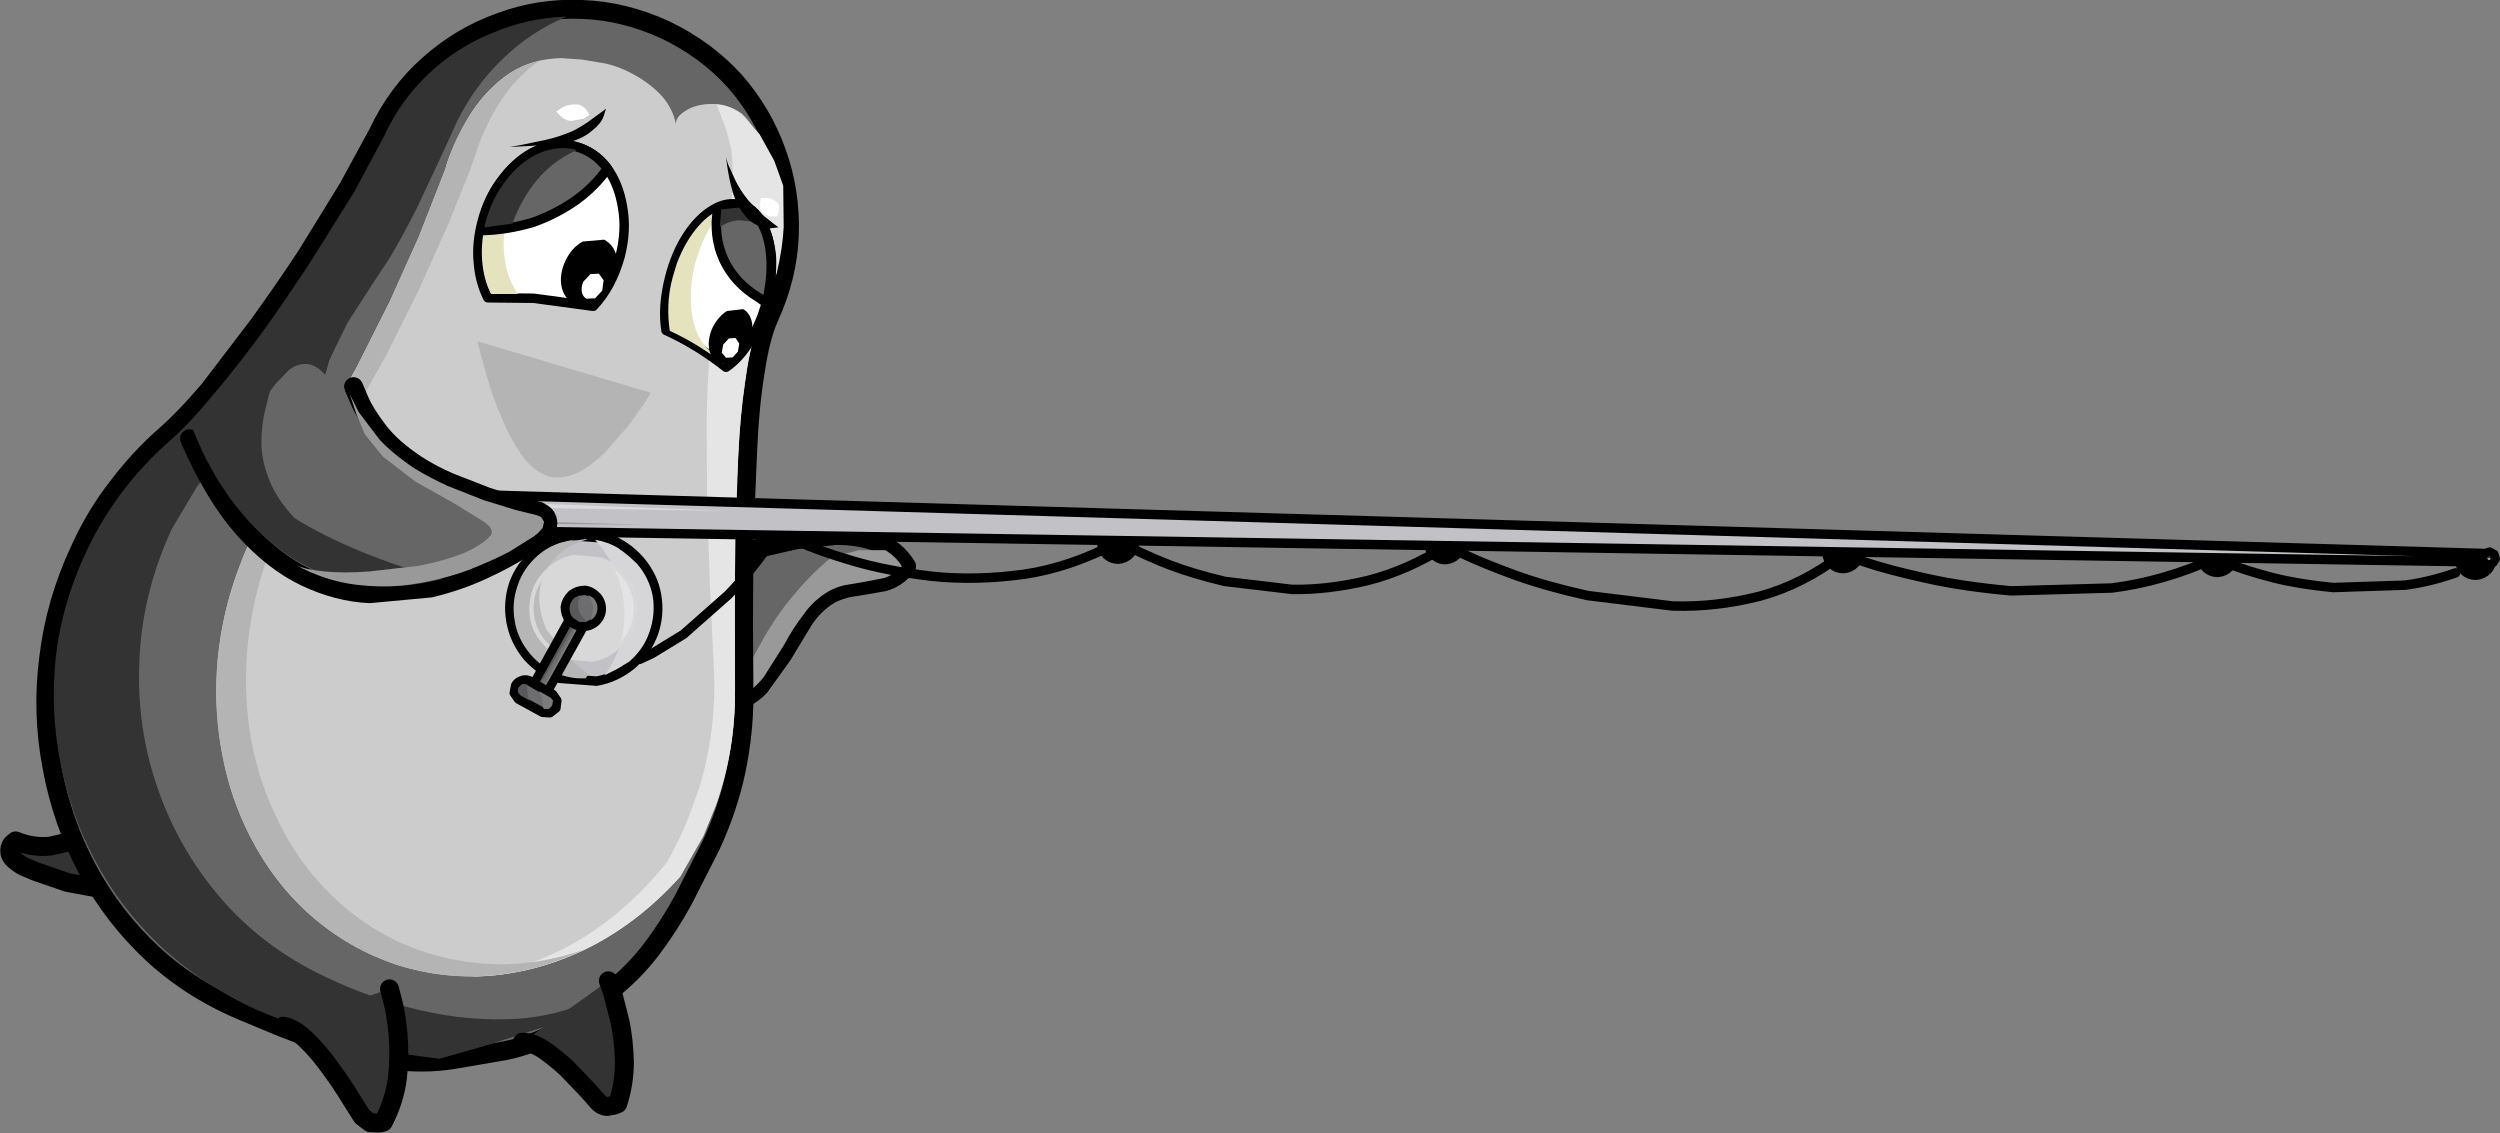 <?xml version="1.0" encoding="UTF-8" standalone="no"?>
<svg xmlns:xlink="http://www.w3.org/1999/xlink" height="119.85px" width="264.45px" xmlns="http://www.w3.org/2000/svg">
  <rect width="100%" height="100%" fill="#808080" stroke="none"/>
  <g transform="matrix(1, 0, 0, 1, 51.6, 62.2)">
    <path d="M28.65 -4.2 L32.6 -5.1 36.7 -5.55 Q39.15 -5.6 41.2 -4.85 43.15 -4.15 44.3 -2.3 43.3 -1.05 41.9 -0.65 L39.0 -0.15 Q37.55 0.0 36.25 0.65 34.55 1.65 33.4 3.4 L31.2 7.05 28.8 10.4 Q27.45 11.85 25.5 12.15 22.7 12.5 21.25 11.35 19.75 10.25 19.35 8.3 18.95 6.3 19.35 4.15 19.75 1.85 20.4 0.5 21.05 -0.85 22.25 -1.65 23.45 -2.5 25.5 -3.2 L28.65 -4.2" fill="#666666" fill-rule="evenodd" stroke="none"/>
    <path d="M28.65 -4.2 L25.5 -3.2 Q23.45 -2.5 22.25 -1.65 21.05 -0.85 20.4 0.5 19.75 1.85 19.35 4.15 18.95 6.3 19.35 8.3 19.75 10.25 21.25 11.35 22.7 12.5 25.5 12.15 27.45 11.85 28.8 10.4 L31.2 7.05 33.4 3.4 Q34.55 1.65 36.25 0.65 37.55 0.0 39.0 -0.15 L41.9 -0.65 Q43.3 -1.05 44.3 -2.3 43.15 -4.15 41.2 -4.85 39.15 -5.6 36.7 -5.55 L32.6 -5.1 28.65 -4.2" fill="none" stroke="#000000" stroke-linecap="round" stroke-linejoin="round" stroke-width="2.0"/>
    <path d="M39.55 -0.6 L37.75 -0.3 Q36.85 -0.1 36.05 0.35 34.5 1.25 33.4 2.8 32.25 4.3 31.35 6.0 L29.2 9.4 Q28.0 10.95 26.4 11.6 27.25 8.65 28.85 5.9 30.4 3.05 32.35 0.75 34.3 -1.6 36.3 -3.2 L39.2 -4.0 42.05 -4.0 Q43.15 -3.35 43.8 -2.3 43.0 -1.4 41.9 -1.05 L39.55 -0.6" fill="#999999" fill-rule="evenodd" stroke="none"/>
    <path d="M-36.9 31.25 Q-38.35 32.05 -40.4 31.9 L-44.45 31.15 -47.8 30.0 -49.2 29.4 Q-50.45 28.65 -50.55 28.05 -50.65 27.45 -50.35 27.1 L-49.95 26.75 Q-48.15 27.5 -46.25 27.3 L-43.05 26.55 -41.7 26.0 -36.9 31.25" fill="#333333" fill-rule="evenodd" stroke="none"/>
    <path d="M-41.7 26.0 L-43.05 26.55 -46.25 27.3 Q-48.15 27.5 -49.95 26.75 L-50.35 27.1 Q-50.65 27.45 -50.55 28.05 -50.45 28.65 -49.2 29.4 L-47.8 30.0 -44.45 31.15 -40.4 31.9 Q-38.35 32.05 -36.9 31.25" fill="none" stroke="#000000" stroke-linecap="round" stroke-linejoin="round" stroke-width="2.0"/>
    <path d="M9.95 -61.2 Q14.4 -61.05 18.75 -59.05 23.05 -57.0 26.1 -53.65 29.05 -50.3 30.55 -46.1 32.05 -41.95 31.9 -37.4 31.75 -32.95 29.75 -28.6 28.85 -26.6 28.3 -22.95 27.7 -19.35 27.5 -14.75 L27.1 -5.35 27.05 3.8 27.1 11.35 Q27.1 15.35 26.25 19.4 25.4 23.35 23.6 27.25 L20.7 32.95 Q19.15 35.8 17.25 38.3 15.35 40.75 13.05 42.55 10.05 45.5 7.3 46.95 4.5 48.4 1.8 48.95 L-3.75 49.9 Q-7.0 50.4 -10.3 49.9 L-16.6 48.45 -21.85 46.45 -25.45 44.95 Q-31.15 42.65 -35.4 38.75 -39.65 34.8 -42.35 29.75 -45.05 24.7 -46.1 18.95 -47.2 13.25 -46.45 7.4 -45.75 1.5 -43.15 -4.05 -41.5 -7.7 -39.15 -10.7 -36.85 -13.75 -34.05 -16.2 -32.0 -18.0 -29.45 -21.0 L-24.3 -27.75 Q-21.65 -31.4 -19.15 -35.2 L-14.75 -42.35 -11.65 -48.05 Q-9.6 -52.4 -6.25 -55.35 -2.9 -58.35 1.3 -59.85 5.45 -61.4 9.95 -61.2" fill="#666666" fill-rule="evenodd" stroke="none"/>
    <path d="M9.95 -61.2 Q5.45 -61.4 1.3 -59.85 -2.9 -58.35 -6.25 -55.35 -9.6 -52.4 -11.65 -48.05 L-14.75 -42.35 -19.15 -35.2 Q-21.65 -31.4 -24.3 -27.75 L-29.45 -21.0 Q-32.0 -18.0 -34.05 -16.2 -36.85 -13.75 -39.15 -10.7 -41.5 -7.7 -43.15 -4.05 -45.75 1.5 -46.45 7.4 -47.2 13.25 -46.1 18.95 -45.05 24.7 -42.35 29.75 -39.65 34.8 -35.4 38.75 -31.15 42.65 -25.45 44.95 L-21.85 46.45 -16.6 48.45 -10.3 49.9 Q-7.0 50.4 -3.75 49.9 L1.8 48.95 Q4.5 48.4 7.3 46.95 10.05 45.5 13.05 42.55 15.35 40.75 17.25 38.3 19.15 35.8 20.7 32.95 L23.6 27.25 Q25.4 23.35 26.25 19.4 27.1 15.35 27.1 11.35 L27.05 3.8 27.1 -5.35 27.5 -14.75 Q27.7 -19.35 28.3 -22.95 28.85 -26.6 29.75 -28.6 31.75 -32.95 31.9 -37.4 32.05 -41.95 30.55 -46.1 29.05 -50.3 26.1 -53.65 23.05 -57.0 18.75 -59.05 14.4 -61.05 9.95 -61.2" fill="none" stroke="#000000" stroke-linecap="round" stroke-linejoin="round" stroke-width="2.0"/>
    <path d="M0.45 -58.7 Q4.15 -60.3 8.35 -60.45 4.5 -58.85 1.5 -55.9 -1.5 -53.0 -3.35 -49.15 L-4.5 -46.6 -7.4 -40.4 Q-8.95 -37.3 -10.45 -34.8 L-12.3 -32.0 -14.85 -28.05 -16.75 -24.15 -17.2 -22.55 Q-18.25 -23.75 -19.4 -23.7 -20.3 -23.65 -21.05 -23.05 L-22.45 -21.6 -23.75 -19.85 -24.3 -19.0 -27.6 -14.8 -30.75 -10.75 -33.45 -6.2 Q-36.55 0.55 -36.85 7.55 -37.2 14.6 -34.95 21.1 -32.75 27.55 -28.3 32.75 -23.85 37.95 -17.35 41.05 -12.5 43.4 -7.2 44.65 -1.85 45.9 3.35 45.55 8.55 45.15 13.0 42.55 9.8 44.95 6.35 46.3 L-0.2 48.4 -5.15 49.8 -9.25 49.25 -13.15 48.6 -16.9 48.35 -17.25 47.35 -17.35 46.95 -17.75 46.85 Q-21.6 45.95 -25.15 44.3 -30.55 41.7 -34.7 37.8 -38.85 33.85 -41.5 28.9 -44.15 23.95 -45.2 18.5 -46.3 13.0 -45.7 7.3 -45.05 1.65 -42.5 -3.8 -39.25 -10.7 -33.55 -15.65 -31.5 -17.45 -29.0 -20.5 -26.45 -23.5 -23.75 -27.2 -21.1 -30.9 -18.6 -34.75 L-14.1 -41.95 -11.0 -47.75 Q-9.2 -51.65 -6.25 -54.4 -3.3 -57.2 0.45 -58.7" fill="#333333" fill-rule="evenodd" stroke="none"/>
    <path d="M2.3 -54.45 Q4.65 -56.0 7.8 -56.05 L9.95 -55.9 12.35 -55.5 Q14.0 -55.15 15.65 -54.2 17.25 -53.3 18.45 -52.0 19.6 -50.65 19.9 -49.05 19.85 -49.85 20.95 -50.5 22.05 -51.2 23.7 -51.2 25.35 -51.25 26.85 -50.2 27.8 -49.35 28.5 -47.95 L29.65 -45.05 30.35 -42.3 Q30.7 -37.8 29.25 -33.35 28.6 -31.4 28.4 -27.3 27.65 -25.15 27.2 -21.75 26.7 -18.35 26.5 -14.2 26.25 -10.15 26.15 -5.8 L26.15 2.5 26.15 9.7 26.15 10.8 Q26.2 17.1 24.1 23.05 L22.8 26.2 20.35 30.5 Q16.2 35.1 11.25 37.75 6.25 40.35 0.9 40.95 -4.45 41.5 -9.65 39.85 -14.7 38.15 -18.65 34.7 -22.6 31.25 -25.15 26.25 -27.2 22.25 -28.05 17.8 -28.95 13.3 -28.65 8.6 -28.35 3.9 -26.85 -0.65 L-26.45 -1.8 Q-24.3 -7.8 -20.45 -12.6 -19.0 -14.4 -17.3 -17.2 L-13.85 -23.4 -10.35 -30.35 -7.3 -37.15 -5.05 -42.9 -4.5 -44.3 -4.3 -45.0 Q-3.3 -47.85 -1.7 -50.35 -0.05 -52.85 2.3 -54.45" fill="#cccccc" fill-rule="evenodd" stroke="none"/>
    <path d="M24.2 -51.15 Q25.6 -51.05 26.8 -50.15 L28.75 -48.0 30.3 -45.2 31.25 -42.55 31.3 -38.2 Q31.2 -36.0 30.55 -33.25 L29.9 -31.7 28.95 -29.7 Q28.45 -28.6 28.4 -27.25 27.65 -25.1 27.2 -21.65 26.7 -18.3 26.5 -14.2 L26.2 -5.8 26.1 2.55 26.15 9.75 26.15 10.85 Q26.2 17.15 24.1 23.05 L22.8 26.25 20.35 30.55 Q15.7 35.7 9.95 38.4 4.25 41.05 -1.8 41.1 4.0 40.5 9.4 37.4 14.7 34.3 18.95 29.0 20.25 26.75 21.2 24.35 L22.4 21.05 Q24.25 14.85 23.9 8.35 L23.85 7.2 23.5 -0.2 23.2 -8.7 23.15 -17.35 Q23.2 -21.6 23.5 -25.15 23.8 -28.65 24.5 -30.9 24.5 -35.1 25.1 -37.2 26.3 -41.85 25.75 -46.45 L25.15 -48.7 24.2 -51.15" fill="#e5e5e5" fill-rule="evenodd" stroke="none"/>
    <path d="M1.2 -53.6 Q3.05 -55.2 5.55 -55.8 3.15 -54.25 1.5 -51.7 -0.2 -49.2 -1.15 -46.3 L-1.4 -45.6 -1.9 -44.15 -4.2 -38.45 -7.25 -31.65 -10.7 -24.7 -14.2 -18.5 -17.3 -13.9 Q-21.2 -9.05 -23.35 -3.1 L-23.75 -1.95 Q-25.2 2.65 -25.5 7.3 -25.8 12.0 -24.95 16.5 -24.05 20.95 -22.0 25.0 -19.5 29.95 -15.5 33.45 -11.6 36.9 -6.55 38.55 -2.45 39.85 1.85 39.8 6.05 39.7 10.2 38.25 5.4 40.55 0.35 41.0 -4.75 41.4 -9.65 39.85 -14.7 38.15 -18.65 34.7 -22.6 31.25 -25.15 26.3 -27.2 22.25 -28.05 17.8 -28.95 13.3 -28.65 8.6 -28.35 3.95 -26.85 -0.65 L-26.45 -1.8 Q-24.3 -7.75 -20.45 -12.6 -19.0 -14.4 -17.3 -17.2 L-13.85 -23.4 -10.35 -30.35 -7.3 -37.15 -5.05 -42.85 -4.5 -44.3 -4.3 -45.0 Q-3.45 -47.5 -2.05 -49.75 -0.7 -52.0 1.2 -53.6" fill="#b4b4b4" fill-rule="evenodd" stroke="none"/>
    <path d="M17.25 -20.65 L16.6 -19.6 14.9 -17.2 12.45 -14.4 Q11.1 -13.05 9.6 -12.25 8.05 -11.5 6.6 -11.75 5.15 -12.15 3.9 -13.65 2.7 -15.2 1.8 -17.25 0.85 -19.35 0.2 -21.35 L-0.75 -24.7 -1.1 -26.1 17.25 -20.65" fill="#b4b4b4" fill-rule="evenodd" stroke="none"/>
    <path d="M-10.4 42.4 L-10.05 43.75 Q-9.7 45.05 -9.5 47.15 -9.3 49.3 -9.55 51.75 -9.85 54.2 -11.05 56.5 L-11.5 56.6 -12.45 56.55 -13.3 55.9 -14.5 54.0 Q-15.4 52.5 -16.65 50.8 -17.85 49.1 -19.2 47.8 -20.55 46.5 -21.65 46.35 L-10.4 42.4" fill="#333333" fill-rule="evenodd" stroke="none"/>
    <path d="M-10.4 42.4 L-10.05 43.75 Q-9.7 45.05 -9.5 47.15 -9.3 49.3 -9.55 51.75 -9.85 54.2 -11.05 56.5 L-11.5 56.6 -12.45 56.55 -13.3 55.9 -14.5 54.0 Q-15.4 52.5 -16.65 50.8 -17.85 49.1 -19.2 47.8 -20.55 46.5 -21.65 46.35" fill="none" stroke="#000000" stroke-linecap="round" stroke-linejoin="round" stroke-width="2.0"/>
    <path d="M12.75 41.55 L13.2 42.8 14.0 45.95 Q14.4 47.9 14.45 50.15 14.45 52.4 13.75 54.55 13.7 54.55 13.4 54.7 L12.6 54.85 Q12.1 54.8 11.75 54.45 L10.55 53.1 8.4 50.85 Q7.1 49.65 5.85 48.8 4.6 48.0 3.65 48.05 L12.75 41.55" fill="#333333" fill-rule="evenodd" stroke="none"/>
    <path d="M12.75 41.55 L13.2 42.8 14.0 45.95 Q14.4 47.9 14.45 50.15 14.45 52.4 13.75 54.55 13.7 54.55 13.4 54.7 L12.6 54.85 Q12.1 54.8 11.75 54.45 L10.55 53.1 8.4 50.85 Q7.1 49.65 5.85 48.8 4.6 48.0 3.65 48.05" fill="none" stroke="#000000" stroke-linecap="round" stroke-linejoin="round" stroke-width="2.0"/>
    <path d="M145.0 -4.05 L145.05 -3.75 Q145.05 -3.05 144.6 -2.6 144.1 -2.1 143.4 -2.05 142.7 -2.05 142.2 -2.5 141.7 -3.0 141.65 -3.7 L141.7 -4.0 142.55 -4.0 142.55 -3.75 142.8 -3.15 143.4 -2.95 143.95 -3.2 144.2 -3.75 144.15 -4.0 145.0 -4.05" fill="#c1c1c6" fill-rule="evenodd" stroke="none"/>
    <path d="M145.0 -4.05 L144.15 -4.0 144.2 -3.75 143.95 -3.2 143.4 -2.95 142.8 -3.15 142.55 -3.75 142.55 -4.0 141.7 -4.0 141.65 -3.7 Q141.7 -3.0 142.2 -2.5 142.7 -2.05 143.4 -2.05 144.1 -2.1 144.6 -2.6 145.05 -3.05 145.05 -3.75 L145.0 -4.05" fill="none" stroke="#000000" stroke-linecap="round" stroke-linejoin="round" stroke-width="1.0"/>
    <path d="M102.9 -5.0 L102.95 -4.7 Q102.95 -4.0 102.5 -3.55 102.0 -3.05 101.3 -3.0 100.6 -3.0 100.1 -3.5 99.6 -3.95 99.55 -4.7 L99.6 -4.95 100.45 -4.95 100.45 -4.7 Q100.45 -4.35 100.7 -4.1 L101.3 -3.9 Q101.65 -3.9 101.85 -4.15 L102.1 -4.7 102.05 -4.95 102.9 -5.0" fill="#c1c1c6" fill-rule="evenodd" stroke="none"/>
    <path d="M102.9 -5.0 L102.05 -4.95 102.1 -4.7 101.85 -4.15 Q101.65 -3.9 101.3 -3.9 L100.7 -4.1 Q100.45 -4.35 100.45 -4.7 L100.45 -4.95 99.6 -4.95 99.55 -4.7 Q99.6 -3.95 100.1 -3.5 100.6 -3.0 101.3 -3.0 102.0 -3.05 102.5 -3.55 102.95 -4.0 102.95 -4.7 L102.9 -5.0" fill="none" stroke="#000000" stroke-linecap="round" stroke-linejoin="round" stroke-width="1.0"/>
    <path d="M68.3 -5.05 L68.35 -4.75 Q68.35 -4.05 67.9 -3.6 67.4 -3.1 66.7 -3.05 66.0 -3.05 65.5 -3.5 65.0 -4.0 64.95 -4.7 L65.0 -5.0 65.85 -5.0 65.85 -4.75 Q65.85 -4.4 66.1 -4.15 66.35 -3.95 66.7 -3.95 67.05 -3.95 67.25 -4.2 L67.5 -4.75 67.45 -5.0 68.3 -5.05" fill="#c1c1c6" fill-rule="evenodd" stroke="none"/>
    <path d="M68.3 -5.05 L67.45 -5.0 67.5 -4.75 67.25 -4.2 Q67.05 -3.95 66.7 -3.95 66.35 -3.95 66.1 -4.15 65.85 -4.4 65.85 -4.75 L65.85 -5.0 65.0 -5.0 64.95 -4.7 Q65.0 -4.0 65.5 -3.5 66.0 -3.05 66.7 -3.05 67.4 -3.1 67.9 -3.6 68.35 -4.05 68.35 -4.75 L68.3 -5.05" fill="none" stroke="#000000" stroke-linecap="round" stroke-linejoin="round" stroke-width="1.0"/>
    <path d="M32.2 -6.3 L32.25 -6.0 Q32.25 -5.3 31.8 -4.85 31.3 -4.35 30.6 -4.3 29.9 -4.3 29.4 -4.8 28.9 -5.25 28.85 -6.0 L28.9 -6.25 29.75 -6.25 29.75 -6.0 Q29.75 -5.65 30.0 -5.4 L30.6 -5.2 Q30.95 -5.2 31.15 -5.45 L31.4 -6.0 31.35 -6.25 32.2 -6.3" fill="#c1c1c6" fill-rule="evenodd" stroke="none"/>
    <path d="M32.2 -6.3 L31.35 -6.25 31.4 -6.0 31.15 -5.45 Q30.95 -5.2 30.6 -5.2 L30.0 -5.4 Q29.75 -5.65 29.75 -6.0 L29.75 -6.25 28.9 -6.25 28.85 -6.0 Q28.9 -5.25 29.4 -4.8 29.9 -4.3 30.6 -4.3 31.3 -4.35 31.8 -4.85 32.25 -5.3 32.25 -6.0 L32.2 -6.3" fill="none" stroke="#000000" stroke-linecap="round" stroke-linejoin="round" stroke-width="1.0"/>
    <path d="M184.6 -3.65 L184.65 -3.35 Q184.65 -2.65 184.2 -2.2 183.7 -1.7 183.0 -1.65 182.3 -1.65 181.8 -2.1 181.3 -2.6 181.25 -3.35 L181.3 -3.6 182.15 -3.6 182.15 -3.35 182.4 -2.75 183.0 -2.55 Q183.35 -2.55 183.55 -2.8 L183.8 -3.35 183.75 -3.6 184.6 -3.65" fill="#c1c1c6" fill-rule="evenodd" stroke="none"/>
    <path d="M184.6 -3.65 L183.75 -3.6 183.8 -3.35 183.55 -2.8 Q183.35 -2.55 183.0 -2.55 L182.4 -2.75 182.15 -3.35 182.15 -3.6 181.3 -3.6 181.25 -3.35 Q181.3 -2.6 181.8 -2.1 182.3 -1.65 183.0 -1.65 183.7 -1.7 184.2 -2.2 184.65 -2.65 184.65 -3.35 L184.6 -3.65" fill="none" stroke="#000000" stroke-linecap="round" stroke-linejoin="round" stroke-width="1.0"/>
    <path d="M211.9 -3.35 L211.95 -3.05 Q211.95 -2.35 211.5 -1.9 211.0 -1.4 210.3 -1.35 209.6 -1.35 209.1 -1.8 208.6 -2.3 208.55 -3.0 L208.6 -3.3 209.45 -3.3 209.45 -3.05 Q209.45 -2.7 209.7 -2.45 L210.3 -2.25 Q210.65 -2.25 210.85 -2.5 L211.1 -3.05 211.05 -3.3 211.9 -3.35" fill="#c1c1c6" fill-rule="evenodd" stroke="none"/>
    <path d="M211.9 -3.35 L211.05 -3.3 211.1 -3.05 210.85 -2.5 Q210.65 -2.25 210.3 -2.25 L209.7 -2.45 Q209.45 -2.7 209.45 -3.05 L209.45 -3.3 208.6 -3.3 208.55 -3.0 Q208.6 -2.3 209.1 -1.8 209.6 -1.35 210.3 -1.35 211.0 -1.4 211.5 -1.9 211.95 -2.35 211.95 -3.05 L211.9 -3.35" fill="none" stroke="#000000" stroke-linecap="round" stroke-linejoin="round" stroke-width="1.0"/>
    <path d="M17.55 4.7 Q16.85 6.65 15.25 8.1 13.55 9.5 11.5 9.85 L7.55 9.55 Q5.65 8.85 4.2 7.25 2.8 5.55 2.45 3.5 2.1 1.5 2.75 -0.45 3.45 -2.35 5.1 -3.8 6.75 -5.2 8.75 -5.55 L12.7 -5.25 Q14.65 -4.55 16.1 -2.9 17.5 -1.25 17.85 0.75 18.2 2.8 17.55 4.7" fill="#c1c1c6" fill-rule="evenodd" stroke="none"/>
    <path d="M17.55 4.7 Q16.85 6.65 15.25 8.1 13.55 9.5 11.5 9.85 L7.55 9.55 Q5.65 8.85 4.2 7.25 2.8 5.55 2.45 3.5 2.1 1.5 2.75 -0.45 3.45 -2.35 5.1 -3.8 6.75 -5.2 8.75 -5.55 L12.7 -5.25 Q14.65 -4.55 16.1 -2.9 17.5 -1.25 17.85 0.75 18.2 2.8 17.55 4.7" fill="none" stroke="#000000" stroke-linecap="round" stroke-linejoin="round" stroke-width="1.0"/>
    <path d="M10.45 -5.2 L10.5 -5.15 Q8.2 -4.45 6.95 -3.0 5.65 -1.55 5.5 0.4 5.25 2.35 6.2 4.4 8.0 7.25 10.65 9.1 L10.35 9.55 Q8.7 9.65 7.15 8.95 5.65 8.35 4.5 7.0 3.15 5.4 2.85 3.5 2.5 1.6 3.15 -0.25 3.75 -2.1 5.3 -3.45 6.4 -4.4 7.75 -4.8 L10.45 -5.2" fill="#b6b6b7" fill-rule="evenodd" stroke="none"/>
    <path d="M15.75 -2.6 Q17.1 -1.05 17.45 0.9 17.75 2.75 17.1 4.65 16.5 6.45 14.95 7.8 L12.35 9.25 Q14.0 6.95 14.35 4.4 14.75 1.85 13.95 -0.6 13.15 -3.05 11.35 -5.1 12.6 -4.9 13.75 -4.25 L15.75 -2.6" fill="#d6d6d8" fill-rule="evenodd" stroke="none"/>
    <path d="M12.0 -3.25 Q13.4 -2.75 14.45 -1.55 15.5 -0.35 15.75 1.15 16.0 2.6 15.5 4.05 15.0 5.45 13.8 6.5 12.6 7.55 11.1 7.8 L8.2 7.55 Q6.8 7.05 5.75 5.85 4.7 4.65 4.45 3.15 4.25 1.7 4.7 0.25 5.2 -1.15 6.4 -2.2 7.6 -3.25 9.1 -3.5 L12.0 -3.25" fill="#d8d8d8" fill-rule="evenodd" stroke="none"/>
    <path d="M14.15 -1.25 Q15.45 0.3 15.45 2.25 15.4 4.2 14.05 5.75 14.6 3.75 14.4 1.8 14.25 -0.15 13.4 -2.0 L14.15 -1.25" fill="#e3e3e5" fill-rule="evenodd" stroke="none"/>
    <path d="M6.2 4.4 L8.4 7.1 Q7.1 6.7 6.1 5.6 4.95 4.2 4.85 2.45 4.75 0.7 5.7 -0.75 5.0 1.65 6.2 4.4" fill="#bbbbbc" fill-rule="evenodd" stroke="none"/>
    <path d="M6.15 11.2 L4.75 10.4 9.85 1.15 11.3 1.9 6.15 11.2" fill="#6d6d70" fill-rule="evenodd" stroke="none"/>
    <path d="M6.15 11.2 L4.75 10.4 9.85 1.15 11.3 1.9 6.15 11.2" fill="none" stroke="#000000" stroke-linecap="round" stroke-linejoin="round" stroke-width="1.0"/>
    <path d="M5.95 10.65 L5.8 10.55 10.5 2.0 10.7 2.1 9.85 3.6 8.35 6.35 6.8 9.15 5.95 10.65" fill="#7b7b7c" fill-rule="evenodd" stroke="none"/>
    <path d="M10.3 1.85 L7.95 6.05 5.45 10.35 5.3 10.25 6.15 8.75 7.7 5.95 9.2 3.2 10.0 1.7 10.3 1.85" fill="#59595b" fill-rule="evenodd" stroke="none"/>
    <path d="M7.2 12.7 L6.55 13.2 5.8 13.15 3.25 11.75 2.8 11.1 2.95 10.3 Q3.2 9.9 3.6 9.8 3.95 9.65 4.35 9.8 L6.85 11.25 7.3 11.9 7.2 12.7" fill="#6d6d70" fill-rule="evenodd" stroke="none"/>
    <path d="M7.2 12.7 L6.55 13.2 5.8 13.15 3.25 11.75 2.8 11.1 2.95 10.3 Q3.2 9.9 3.6 9.8 3.95 9.65 4.35 9.8 L6.85 11.25 7.3 11.9 7.2 12.7" fill="none" stroke="#000000" stroke-linecap="round" stroke-linejoin="round" stroke-width="1.0"/>
    <path d="M4.2 10.25 Q4.1 11.2 4.4 11.9 L3.45 11.35 3.2 11.05 Q3.15 10.8 3.25 10.5 L3.65 10.15 4.1 10.2 4.2 10.25" fill="#59595b" fill-rule="evenodd" stroke="none"/>
    <path d="M6.0 12.8 L5.85 12.7 Q5.85 11.75 5.4 10.9 L6.65 11.6 6.9 11.9 6.8 12.45 6.45 12.8 6.0 12.8" fill="#7b7b7c" fill-rule="evenodd" stroke="none"/>
    <path d="M16.05 7.55 L17.35 6.95 20.7 4.9 25.4 0.75 Q27.95 -1.85 30.7 -5.9 30.7 -5.85 32.85 -4.9 34.95 -3.95 38.65 -2.85 42.25 -1.8 46.9 -1.25 51.55 -0.75 56.7 -1.45 61.8 -2.2 66.85 -4.95 L68.25 -4.15 Q69.6 -3.45 72.1 -2.45 74.6 -1.5 77.95 -0.7 L85.1 0.15 Q88.95 0.2 93.1 -0.8 97.25 -1.85 101.4 -4.45 101.45 -4.4 103.4 -3.5 105.3 -2.6 108.7 -1.35 112.05 -0.15 116.35 0.8 L125.3 1.9 Q129.95 2.05 134.6 0.85 139.15 -0.4 143.25 -3.55 L145.65 -2.75 Q148.0 -1.95 152.05 -1.05 156.05 -0.15 161.15 0.3 L171.8 0.0 Q177.3 -0.7 182.7 -3.15 L184.35 -2.5 Q185.95 -1.85 188.8 -1.1 191.55 -0.4 195.2 -0.05 L202.8 -0.3 Q205.45 -0.65 208.15 -1.6" fill="none" stroke="#000000" stroke-linecap="round" stroke-linejoin="round" stroke-width="1.0"/>
    <path d="M212.1 -2.7 L211.3 -2.75 -2.45 -6.1 -3.05 -6.2 Q-3.6 -6.3 -4.1 -6.7 -4.65 -7.15 -4.65 -8.1 -4.55 -9.15 -3.95 -9.5 L-2.85 -9.9 -2.2 -9.9 211.3 -3.65 211.75 -3.8 212.2 -3.55 212.35 -3.1 212.1 -2.7" fill="#c1c1c6" fill-rule="evenodd" stroke="none"/>
    <path d="M212.1 -2.7 L212.35 -3.1 212.2 -3.55 211.75 -3.8 211.3 -3.65 -2.2 -9.9 -2.85 -9.9 -3.95 -9.5 Q-4.55 -9.15 -4.65 -8.1 -4.65 -7.15 -4.1 -6.7 -3.6 -6.3 -3.05 -6.2 L-2.45 -6.1 211.3 -2.75 212.1 -2.7" fill="none" stroke="#000000" stroke-linecap="round" stroke-linejoin="round" stroke-width="1.0"/>
    <path d="M211.85 -3.15 L211.8 -3.0 211.6 -3.0 211.55 -3.05 211.5 -3.15 211.85 -3.15 M25.75 -8.15 L-4.1 -8.6 -3.75 -9.15 -3.6 -9.25 25.75 -8.15" fill="#dbdbdd" fill-rule="evenodd" stroke="none"/>
    <path d="M211.85 -3.3 L211.85 -3.25 211.5 -3.25 211.55 -3.3 211.85 -3.3 M16.2 -6.7 L-3.55 -6.85 -3.9 -7.15 -4.05 -7.3 16.2 -6.7" fill="#9a9a9b" fill-rule="evenodd" stroke="none"/>
    <path d="M11.35 3.6 Q10.75 4.1 9.95 4.05 9.25 4.0 8.65 3.4 8.2 2.8 8.2 2.0 8.3 1.3 8.9 0.7 9.5 0.25 10.3 0.25 11.0 0.35 11.55 0.95 12.05 1.55 12.0 2.35 11.95 3.05 11.35 3.6" fill="#6d6d70" fill-rule="evenodd" stroke="none"/>
    <path d="M11.35 3.6 Q10.75 4.1 9.95 4.05 9.25 4.0 8.65 3.4 8.2 2.8 8.2 2.0 8.3 1.3 8.9 0.7 9.5 0.25 10.3 0.25 11.0 0.35 11.55 0.95 12.05 1.55 12.0 2.35 11.95 3.05 11.35 3.6" fill="none" stroke="#000000" stroke-linecap="round" stroke-linejoin="round" stroke-width="1.0"/>
    <path d="M10.9 3.4 L11.15 2.1 Q11.1 1.4 10.6 0.75 11.0 0.9 11.25 1.15 11.65 1.65 11.6 2.25 11.55 2.85 11.1 3.25 L10.9 3.4" fill="#7b7b7c" fill-rule="evenodd" stroke="none"/>
    <path d="M9.75 0.75 Q9.4 1.75 9.65 2.45 9.95 3.1 10.55 3.6 L9.7 3.6 9.0 3.15 Q8.6 2.65 8.65 2.05 8.7 1.5 9.15 1.05 L9.75 0.75" fill="#59595b" fill-rule="evenodd" stroke="none"/>
    <path d="M-14.2 -21.3 L-13.6 -19.9 Q-13.05 -18.55 -11.6 -16.65 -10.2 -14.8 -7.55 -13.05 -5.95 -12.0 -3.95 -11.15 L-0.1 -9.65 3.2 -8.6 5.35 -8.15 5.85 -7.85 Q6.25 -7.6 6.35 -7.0 6.45 -6.4 5.55 -5.55 5.15 -5.15 3.55 -4.1 1.95 -3.05 -0.55 -1.9 -3.0 -0.75 -6.05 0.0 L-12.5 0.6 Q-15.85 0.45 -19.25 -1.15 -22.65 -2.75 -25.8 -6.25 -28.95 -9.8 -31.55 -15.8 L-14.2 -21.3" fill="#666666" fill-rule="evenodd" stroke="none"/>
    <path d="M-14.2 -21.3 L-13.6 -19.9 Q-13.05 -18.55 -11.6 -16.65 -10.2 -14.8 -7.55 -13.05 -5.95 -12.0 -3.95 -11.15 L-0.1 -9.65 3.2 -8.6 5.35 -8.15 5.85 -7.85 Q6.25 -7.6 6.35 -7.0 6.45 -6.4 5.55 -5.55 5.15 -5.15 3.55 -4.1 1.95 -3.05 -0.55 -1.9 -3.0 -0.75 -6.05 0.0 L-12.5 0.6 Q-15.85 0.45 -19.25 -1.15 -22.65 -2.75 -25.8 -6.25 -28.95 -9.8 -31.55 -15.8" fill="none" stroke="#000000" stroke-linecap="round" stroke-linejoin="round" stroke-width="2.0"/>
    <path d="M-22.65 -22.4 L-23.5 -19.05 Q-23.95 -17.3 -23.95 -15.4 -23.95 -13.55 -23.15 -11.5 -22.4 -9.5 -20.45 -7.4 -17.5 -5.55 -13.4 -3.85 -9.35 -2.2 -4.8 -0.95 -9.7 0.3 -13.85 -0.45 -18.05 -1.3 -21.5 -3.7 -24.9 -6.15 -27.45 -9.75 -29.95 -13.3 -31.5 -17.6 L-30.05 -18.85 -28.9 -20.3 -27.15 -21.45 -26.15 -21.9 -24.5 -22.6 -23.1 -22.95 Q-22.55 -23.0 -22.65 -22.4" fill="#333333" fill-rule="evenodd" stroke="none"/>
    <path d="M2.95 -8.25 L5.2 -7.7 5.65 -7.5 5.95 -7.0 5.8 -6.35 5.3 -5.8 4.85 -5.45 2.3 -3.85 Q0.5 -2.9 -2.05 -1.9 -4.6 -0.95 -7.65 -0.45 -10.7 0.05 -13.95 -0.35 -17.2 -0.75 -20.35 -2.45 -19.35 -1.95 -17.3 -1.75 -15.2 -1.55 -12.55 -1.75 L-7.3 -2.35 Q-4.7 -2.85 -2.65 -3.65 -0.65 -4.5 0.3 -5.55 0.75 -6.2 -0.4 -7.0 L-3.55 -8.95 -7.65 -11.25 -11.1 -13.9 -13.0 -16.25 -13.9 -18.4 -14.6 -20.5 -13.65 -18.6 -11.45 -15.7 Q-10.0 -14.15 -7.75 -12.65 -6.2 -11.7 -4.25 -10.8 L-0.45 -9.3 2.95 -8.25" fill="#999999" fill-rule="evenodd" stroke="none"/>
    <path d="M14.25 -40.3 Q14.7 -37.85 14.0 -35.1 13.1 -31.85 11.15 -29.8 L4.85 -30.65 0.0 -30.7 Q-0.85 -32.4 -1.0 -34.45 -1.2 -36.5 -0.6 -38.75 0.1 -41.45 1.7 -43.4 3.25 -45.4 5.25 -46.3 7.2 -47.2 9.25 -46.7 11.3 -46.15 12.6 -44.45 13.85 -42.75 14.25 -40.3" fill="#ffffff" fill-rule="evenodd" stroke="none"/>
    <path d="M14.25 -40.3 Q13.85 -42.75 12.6 -44.45 11.3 -46.15 9.25 -46.7 7.2 -47.2 5.25 -46.3 3.25 -45.4 1.7 -43.4 0.1 -41.45 -0.6 -38.75 -1.2 -36.5 -1.0 -34.45 -0.85 -32.4 0.0 -30.7 L4.85 -30.65 11.15 -29.8 Q13.1 -31.85 14.0 -35.1 14.7 -37.85 14.25 -40.3" fill="none" stroke="#000000" stroke-linecap="round" stroke-linejoin="round" stroke-width="1.0"/>
    <path d="M2.1 -39.3 Q1.45 -36.9 1.8 -34.75 2.1 -32.65 3.2 -31.1 L0.35 -31.1 Q-0.45 -32.65 -0.6 -34.65 -0.75 -36.65 -0.2 -38.85 0.5 -41.35 1.85 -43.2 3.2 -45.05 4.95 -45.9 6.7 -46.8 8.55 -46.5 6.4 -46.1 4.65 -44.15 2.9 -42.25 2.1 -39.3" fill="#e5e2be" fill-rule="evenodd" stroke="none"/>
    <path d="M29.5 -30.3 Q28.85 -27.9 27.7 -26.1 26.6 -24.3 25.2 -23.35 22.15 -25.75 18.85 -27.25 18.45 -29.75 19.25 -32.9 19.9 -35.4 21.1 -37.25 22.3 -39.1 23.8 -40.0 25.25 -40.9 26.7 -40.55 28.15 -40.2 28.95 -38.65 29.8 -37.2 30.0 -35.0 30.1 -32.8 29.5 -30.3" fill="#ffffff" fill-rule="evenodd" stroke="none"/>
    <path d="M29.5 -30.3 Q30.1 -32.8 30.0 -35.0 29.8 -37.2 28.95 -38.65 28.15 -40.2 26.7 -40.55 25.25 -40.9 23.8 -40.0 22.3 -39.1 21.1 -37.25 19.9 -35.4 19.25 -32.9 18.45 -29.75 18.85 -27.25 22.15 -25.75 25.2 -23.35 26.6 -24.3 27.7 -26.1 28.85 -27.9 29.5 -30.3" fill="none" stroke="#000000" stroke-linecap="round" stroke-linejoin="round" stroke-width="1.0"/>
    <path d="M19.55 -32.85 L20.0 -34.35 Q20.9 -36.7 22.25 -38.25 23.6 -39.8 25.1 -40.2 23.45 -38.6 22.4 -35.8 L21.95 -34.4 Q21.35 -32.0 21.5 -29.85 21.65 -27.7 22.55 -26.2 23.35 -24.9 24.55 -24.6 L26.05 -24.65 24.9 -23.75 Q22.2 -25.85 19.25 -27.2 19.05 -28.5 19.1 -29.9 19.15 -31.35 19.55 -32.85" fill="#e5e2be" fill-rule="evenodd" stroke="none"/>
    <path d="M13.2 -32.3 Q12.5 -30.9 11.35 -30.3 10.2 -29.65 9.1 -30.1 8.05 -30.65 7.8 -31.9 7.55 -33.15 8.2 -34.6 8.9 -36.05 10.05 -36.65 L12.3 -36.85 Q13.35 -36.3 13.65 -35.0 13.9 -33.75 13.2 -32.3" fill="#000000" fill-rule="evenodd" stroke="none"/>
    <path d="M12.1 -31.45 L11.35 -30.65 10.45 -30.6 Q10.05 -30.8 9.95 -31.3 9.85 -31.8 10.1 -32.4 L10.85 -33.2 11.75 -33.25 12.25 -32.55 12.1 -31.45" fill="#ffffff" fill-rule="evenodd" stroke="none"/>
    <path d="M27.55 -25.85 Q26.95 -24.65 26.05 -24.1 25.15 -23.55 24.35 -23.9 23.55 -24.35 23.4 -25.35 23.25 -26.4 23.8 -27.6 24.4 -28.75 25.3 -29.3 L27.0 -29.5 Q27.75 -29.1 27.95 -28.05 28.1 -27.05 27.55 -25.85" fill="#000000" fill-rule="evenodd" stroke="none"/>
    <path d="M26.45 -25.0 L25.9 -24.4 25.2 -24.35 24.75 -24.9 24.9 -25.75 25.5 -26.4 26.2 -26.45 26.6 -25.85 26.45 -25.0" fill="#ffffff" fill-rule="evenodd" stroke="none"/>
    <path d="M12.65 -44.35 Q11.3 -42.45 9.3 -41.0 7.3 -39.6 4.85 -38.7 2.0 -37.85 -0.75 -37.8 L-0.55 -38.7 Q0.15 -41.45 1.7 -43.4 3.25 -45.4 5.25 -46.3 7.25 -47.2 9.3 -46.7 11.35 -46.15 12.65 -44.35" fill="#666666" fill-rule="evenodd" stroke="none"/>
    <path d="M12.65 -44.35 Q11.35 -46.15 9.3 -46.7 7.25 -47.2 5.25 -46.3 3.25 -45.4 1.7 -43.4 0.15 -41.45 -0.55 -38.7 L-0.75 -37.8 Q2.0 -37.85 4.85 -38.7 7.3 -39.6 9.3 -41.0 11.3 -42.45 12.65 -44.35" fill="none" stroke="#000000" stroke-linecap="round" stroke-linejoin="round" stroke-width="1.0"/>
    <path d="M9.35 -46.3 Q6.85 -45.15 5.2 -43.15 3.55 -41.15 2.6 -38.55 L-0.35 -38.15 -0.25 -38.65 Q0.35 -40.95 1.65 -42.75 2.95 -44.6 4.65 -45.6 6.95 -46.9 9.2 -46.4 L9.35 -46.3" fill="#333333" fill-rule="evenodd" stroke="none"/>
    <path d="M29.4 -30.2 L29.5 -30.3 29.45 -30.2 29.4 -30.2" fill="#1979af" fill-rule="evenodd" stroke="none"/>
    <path d="M29.4 -30.2 L28.7 -30.7 Q26.1 -32.25 24.95 -34.75 23.8 -37.3 24.35 -40.25 L26.7 -40.55 Q28.1 -40.2 28.95 -38.65 29.8 -37.2 29.95 -35.0 30.1 -32.8 29.5 -30.3 L29.4 -30.2" fill="#666666" fill-rule="evenodd" stroke="none"/>
    <path d="M29.5 -30.3 Q30.1 -32.8 29.95 -35.0 29.8 -37.2 28.95 -38.65 28.1 -40.2 26.7 -40.55 L24.35 -40.25 Q23.8 -37.3 24.95 -34.75 26.1 -32.25 28.7 -30.7 L29.4 -30.2 M29.5 -30.3 L29.45 -30.2 29.4 -30.2" fill="none" stroke="#000000" stroke-linecap="round" stroke-linejoin="round" stroke-width="1.0"/>
    <path d="M28.6 -38.7 L26.6 -38.9 Q25.55 -38.85 24.55 -38.2 L24.55 -38.4 24.7 -40.05 26.65 -40.25 Q27.85 -39.95 28.6 -38.7" fill="#333333" fill-rule="evenodd" stroke="none"/>
    <path d="M10.6 -49.3 L11.9 -50.25 12.5 -50.7 12.25 -49.9 Q12.0 -49.15 11.0 -48.35 10.05 -47.5 7.95 -46.95 L2.3 -46.65 3.45 -46.85 6.1 -47.4 Q7.65 -47.75 9.0 -48.35 9.8 -48.75 10.6 -49.3" fill="#000000" fill-rule="evenodd" stroke="none"/>
    <path d="M25.4 -44.85 L26.2 -43.1 Q26.7 -42.05 27.6 -40.95 L28.9 -39.6 30.15 -38.6 30.75 -38.15 29.9 -38.05 Q29.2 -38.0 28.25 -38.5 27.3 -39.0 26.4 -40.6 25.6 -42.25 25.2 -45.55 L25.4 -44.85" fill="#000000" fill-rule="evenodd" stroke="none"/>
    <path d="M7.25 -50.4 L7.9 -50.85 Q8.55 -51.2 9.4 -51.15 10.2 -51.15 10.75 -50.05 L10.15 -49.65 8.8 -49.4 Q8.0 -49.45 7.25 -50.4" fill="#ffffff" fill-rule="evenodd" stroke="none"/>
    <path d="M29.05 -39.75 Q28.65 -40.15 28.9 -41.25 L29.55 -41.25 Q30.15 -41.2 30.6 -40.8 31.05 -40.45 30.6 -39.3 L30.0 -39.3 Q29.5 -39.35 29.05 -39.75" fill="#ffffff" fill-rule="evenodd" stroke="none"/>
  </g>
</svg>
